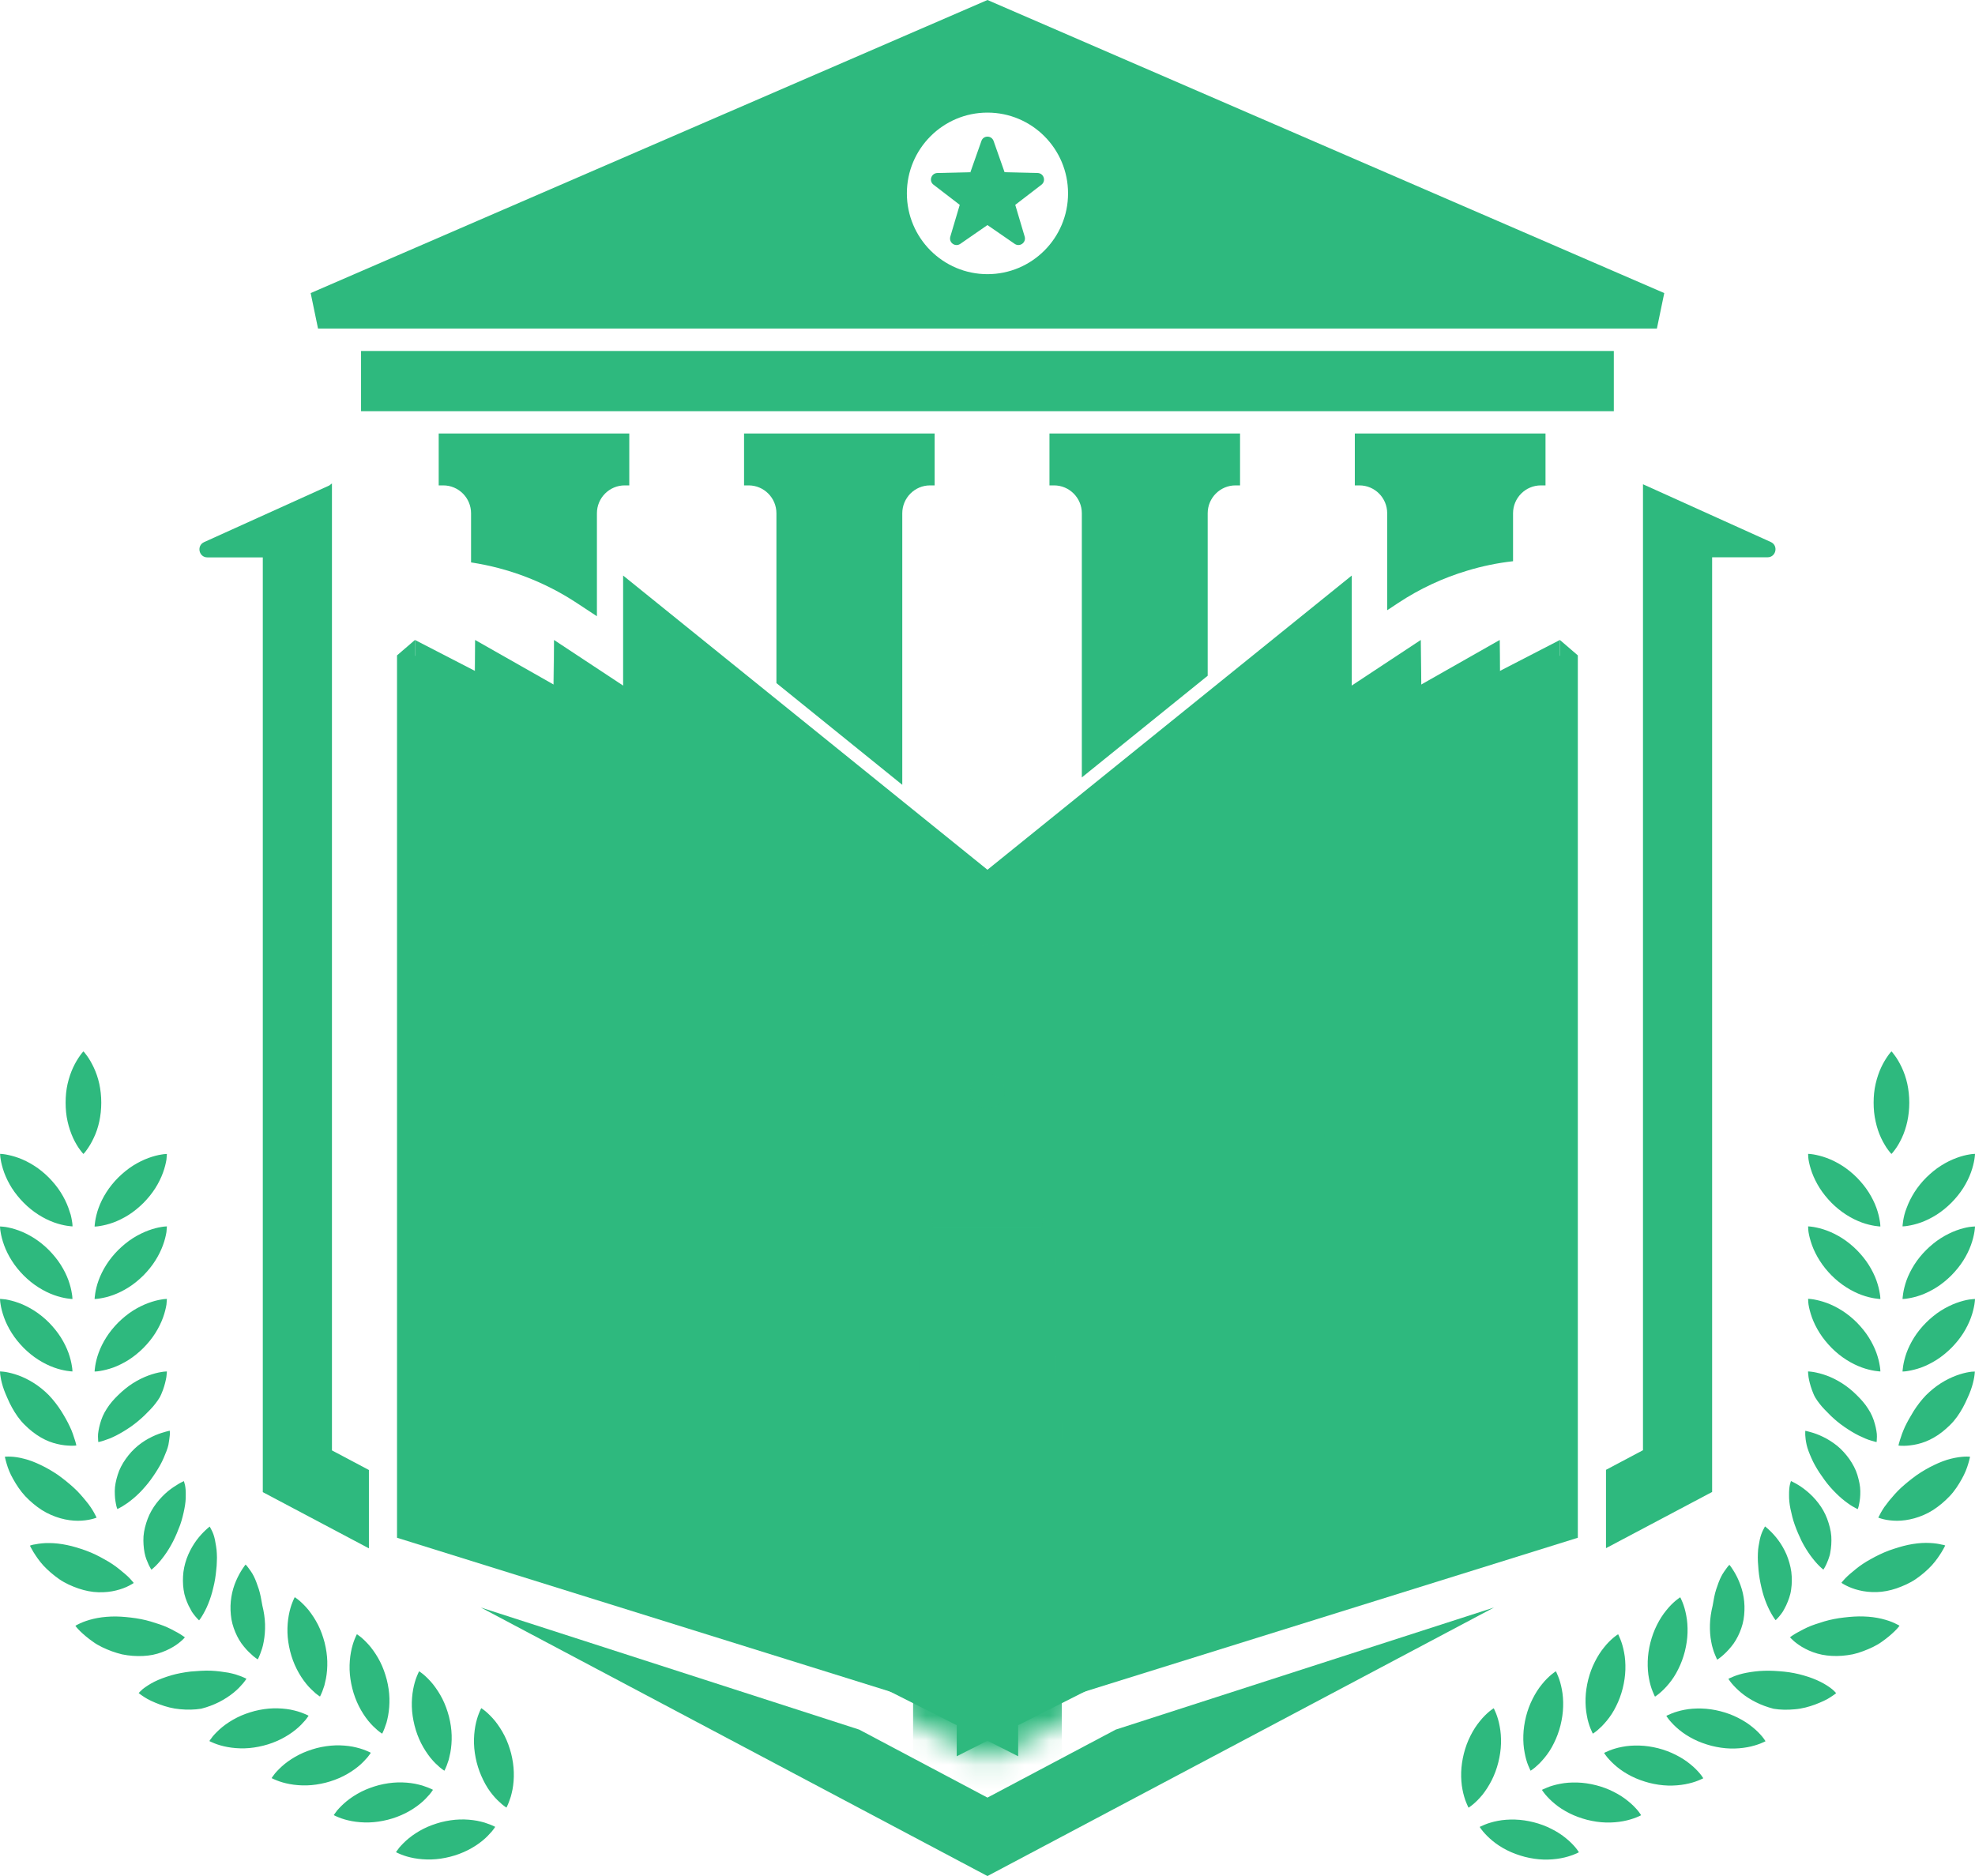 <svg width="80" height="76" viewBox="0 0 80 76" fill="none" xmlns="http://www.w3.org/2000/svg">
<path d="M65.37 14.219H14.625V16.658H65.37V14.219Z" fill="#2EB97E"/>
<path d="M62.603 17.562V19.664H62.417C61.793 19.664 61.288 20.171 61.288 20.793V22.736C60.661 22.806 60.044 22.933 59.44 23.116C58.452 23.411 57.508 23.85 56.636 24.427L56.19 24.722V20.793C56.19 20.171 55.689 19.664 55.065 19.664H54.879V17.562H62.603Z" fill="#2EB97E"/>
<path d="M50.23 17.562V19.664H50.044C49.424 19.664 48.919 20.171 48.919 20.793V27.376L43.821 31.495V20.793C43.821 20.171 43.316 19.664 42.696 19.664H42.51V17.562H50.23Z" fill="#2EB97E"/>
<path d="M37.859 17.562V19.664H37.673C37.053 19.664 36.548 20.171 36.548 20.793V31.794L31.45 27.674V20.793C31.45 20.171 30.945 19.664 30.325 19.664H30.139V17.562H37.859Z" fill="#2EB97E"/>
<path d="M25.49 17.562V19.664H25.304C24.684 19.664 24.179 20.171 24.179 20.793V24.965L23.362 24.427C22.065 23.573 20.602 23.014 19.081 22.785V20.793C19.081 20.171 18.576 19.664 17.955 19.664H17.77V17.562H25.49Z" fill="#2EB97E"/>
<path d="M39.999 0L12.584 11.873C12.749 12.671 12.717 12.513 12.882 13.31H67.115C67.28 12.513 67.249 12.671 67.413 11.873L39.999 0ZM39.999 11.107C38.197 11.107 36.734 9.641 36.734 7.834C36.734 6.028 38.197 4.562 39.999 4.562C41.801 4.562 43.263 6.028 43.263 7.834C43.263 9.641 41.801 11.107 39.999 11.107Z" fill="#2EB97E"/>
<path d="M40.247 5.712L40.692 6.977L42.032 7.009C42.281 7.016 42.382 7.332 42.186 7.483L41.124 8.299L41.506 9.585C41.576 9.824 41.309 10.021 41.102 9.88L39.998 9.118L38.897 9.88C38.69 10.021 38.424 9.828 38.494 9.585L38.876 8.299L37.814 7.483C37.614 7.332 37.719 7.016 37.968 7.009L39.307 6.977L39.753 5.712C39.833 5.476 40.163 5.476 40.247 5.712Z" fill="#2EB97E"/>
<path d="M13.446 27.108V23.157V22.577V19.618V19.586C13.408 19.614 13.373 19.642 13.334 19.67L8.268 21.962C7.952 22.106 8.054 22.581 8.401 22.581H10.645V60.449L14.943 62.726V62.304V59.552L13.446 58.758V27.108ZM71.729 21.958L66.551 19.618V22.577V23.168V27.108V58.751L65.053 59.545V62.297V62.719L69.352 60.442V22.577H71.596C71.943 22.577 72.045 22.102 71.729 21.958ZM39.998 72.824L34.802 70.069L19.477 65.123L39.998 76.002L60.517 65.123L45.195 70.069L39.998 72.824Z" fill="#2EB97E"/>
<path d="M54.755 23.316L39.998 35.235L25.24 23.316V63.065L38.753 69.891V71.149L39.998 70.52L41.242 71.149V69.891L54.755 63.065V23.316Z" fill="#2EB97E"/>
<path d="M63.186 25.926V26.562L42.037 36.843V69.122L63.912 62.297V26.551L63.186 25.926Z" fill="#2EB97E"/>
<path d="M42.037 69.122L63.186 62.297V25.926L42.037 36.843" fill="#2EB97E"/>
<path d="M41.522 36.843V69.122L60.749 62.297V25.926L41.522 36.843Z" fill="#2EB97E"/>
<path d="M41.016 36.843V69.122L57.551 62.297V25.926L41.016 36.843Z" fill="#2EB97E"/>
<path d="M39.996 36.843V69.122L53.505 62.297V25.926L39.996 36.843Z" fill="#2EB97E"/>
<path d="M16.808 25.926V26.562L37.957 36.843V69.122L16.082 62.297V26.551L16.808 25.926Z" fill="#2EB97E"/>
<path d="M37.958 69.122L16.809 62.297V25.926L37.958 36.843" fill="#2EB97E"/>
<path d="M38.472 36.843V69.122L19.244 62.297V25.926L38.472 36.843Z" fill="#2EB97E"/>
<path d="M38.976 36.843V69.122L22.441 62.297V25.926L38.976 36.843Z" fill="#2EB97E"/>
<path d="M39.998 36.843V69.122L26.488 62.297V25.926L39.998 36.843Z" fill="#2EB97E"/>
<path d="M39.172 54.885V55.63L28.152 48.453V47.711L39.172 54.885Z" fill="#2EB97E"/>
<path d="M39.172 51.752V52.508L28.152 44.986V44.234L39.172 51.752Z" fill="#2EB97E"/>
<path d="M39.172 64.994L28.152 58.854V58.141L39.172 64.281V64.994Z" fill="#2EB97E"/>
<path d="M39.172 61.149V61.873L28.152 55.388V54.664L39.172 61.149Z" fill="#2EB97E"/>
<path d="M39.172 58.017V58.751L28.152 51.922V51.188L39.172 58.017Z" fill="#2EB97E"/>
<path d="M39.172 48.624V49.39L28.152 41.524V40.758L39.172 48.624Z" fill="#2EB97E"/>
<path d="M39.172 39.227V40.029L28.152 31.126V30.324L39.172 39.227Z" fill="#2EB97E"/>
<path d="M39.172 42.36V43.151L28.152 34.592V33.805L39.172 42.36Z" fill="#2EB97E"/>
<path d="M39.172 45.492V46.272L28.152 38.058V37.281L39.172 45.492Z" fill="#2EB97E"/>
<path d="M41.242 54.885V55.63L52.262 48.453V47.711L41.242 54.885Z" fill="#2EB97E"/>
<path d="M41.242 51.752V52.508L52.262 44.986V44.234L41.242 51.752Z" fill="#2EB97E"/>
<path d="M41.242 64.994L52.262 58.854V58.141L41.242 64.281V64.994Z" fill="#2EB97E"/>
<path d="M41.242 61.149V61.873L52.262 55.388V54.664L41.242 61.149Z" fill="#2EB97E"/>
<path d="M41.242 58.017V58.751L52.262 51.922V51.188L41.242 58.017Z" fill="#2EB97E"/>
<path d="M41.242 48.624V49.39L52.262 41.524V40.758L41.242 48.624Z" fill="#2EB97E"/>
<path d="M41.242 39.227V40.029L52.262 31.126V30.324L41.242 39.227Z" fill="#2EB97E"/>
<path d="M41.242 42.36V43.151L52.262 34.592V33.805L41.242 42.36Z" fill="#2EB97E"/>
<path d="M41.242 45.492V46.272L52.262 38.058V37.281L41.242 45.492Z" fill="#2EB97E"/>
<path d="M41.522 69.122C44.716 67.956 47.903 66.771 51.104 65.618L60.7 62.163L60.605 62.297L60.592 53.204L60.609 44.111L60.655 35.019L60.742 25.926L60.83 35.019L60.876 44.111L60.893 53.204L60.879 62.297V62.395L60.784 62.427L51.156 65.797C47.959 66.926 44.737 68.015 41.522 69.122Z" fill="#2EB97E"/>
<path d="M41.016 69.122L49.248 65.625L57.498 62.17L57.414 62.297L57.396 53.204L57.414 44.111L57.459 35.019C57.474 31.989 57.523 28.956 57.551 25.926C57.579 28.956 57.628 31.989 57.642 35.019L57.687 44.111L57.705 53.204L57.687 62.297V62.388L57.603 62.423L49.318 65.794L41.016 69.122Z" fill="#2EB97E"/>
<path d="M39.996 69.123L46.714 65.636L53.449 62.181L53.376 62.301L53.355 53.208L53.369 44.115L53.414 35.022C53.428 31.993 53.477 28.959 53.509 25.93C53.54 28.959 53.59 31.993 53.603 35.022L53.649 44.115L53.663 53.208L53.642 62.301V62.381L53.568 62.417L46.791 65.787L39.996 69.123Z" fill="#2EB97E"/>
<path d="M38.472 69.123C35.257 68.016 32.035 66.926 28.826 65.801L19.198 62.431L19.104 62.399V62.301L19.09 53.208L19.107 44.115L19.153 35.022L19.241 25.93L19.328 35.022L19.374 44.115L19.391 53.208L19.377 62.301L19.283 62.167L28.879 65.622C32.091 66.768 35.278 67.956 38.472 69.123Z" fill="#2EB97E"/>
<path d="M38.976 69.122L30.674 65.794L22.389 62.423L22.305 62.388V62.297L22.287 53.204L22.305 44.111L22.35 35.019C22.364 31.989 22.413 28.956 22.441 25.926C22.469 28.956 22.518 31.989 22.532 35.019L22.578 44.111L22.596 53.204L22.578 62.297L22.494 62.17L30.744 65.625L38.976 69.122Z" fill="#2EB97E"/>
<path d="M39.997 69.122L33.202 65.783L26.425 62.413L26.351 62.377V62.297L26.33 53.204L26.344 44.111L26.39 35.019C26.404 31.989 26.453 28.956 26.484 25.926C26.516 28.956 26.565 31.989 26.579 35.019L26.625 44.111L26.639 53.204L26.618 62.297L26.544 62.177L33.279 65.632L39.997 69.122Z" fill="#2EB97E"/>
<mask id="mask0_83_1343" style="mask-type:luminance" maskUnits="userSpaceOnUse" x="13" y="21" width="54" height="51">
<path d="M13.912 57.532V27.189C22.618 23.217 31.39 21.203 39.998 21.203C48.605 21.203 57.378 23.217 66.084 27.189V57.532L39.998 71.359L13.912 57.532Z" fill="white"/>
</mask>
<g mask="url(#mask0_83_1343)">
<path d="M40.717 40.107C40.503 39.573 40.363 39.06 40.363 38.617C40.363 38.444 40.286 38.357 40.198 38.311C40.103 38.258 39.998 38.262 39.998 38.262C39.998 38.262 39.893 38.258 39.798 38.311C39.714 38.357 39.633 38.444 39.633 38.617C39.633 39.06 39.493 39.573 39.279 40.107C38.561 41.9 36.986 43.885 36.986 43.885L37.691 48.968L37.8 49.752H42.2L42.309 48.968L43.013 43.885C43.01 43.885 41.436 41.9 40.717 40.107ZM39.928 43.523C39.949 43.52 39.974 43.52 39.998 43.52C40.023 43.52 40.047 43.52 40.068 43.523C40.089 43.523 40.11 43.53 40.131 43.534C40.138 43.534 40.145 43.537 40.152 43.537C40.17 43.541 40.184 43.544 40.202 43.548C40.202 43.548 40.205 43.548 40.209 43.551C40.23 43.559 40.247 43.562 40.268 43.573C40.289 43.583 40.314 43.594 40.335 43.604C40.352 43.611 40.366 43.622 40.384 43.632C40.405 43.65 40.429 43.664 40.45 43.682C40.468 43.696 40.482 43.71 40.496 43.724C40.514 43.741 40.528 43.755 40.542 43.773C40.556 43.791 40.57 43.808 40.58 43.829C40.594 43.847 40.605 43.868 40.615 43.885C40.636 43.924 40.657 43.966 40.668 44.012C40.689 44.079 40.699 44.145 40.699 44.219C40.699 44.293 40.689 44.36 40.668 44.427C40.636 44.536 40.573 44.634 40.496 44.711C40.37 44.838 40.198 44.915 40.005 44.915C39.623 44.915 39.311 44.602 39.311 44.219C39.311 44.195 39.311 44.17 39.314 44.145C39.318 44.124 39.321 44.1 39.325 44.079C39.328 44.065 39.332 44.051 39.336 44.033C39.339 44.019 39.343 44.008 39.346 43.994C39.385 43.882 39.451 43.783 39.535 43.703C39.556 43.682 39.581 43.664 39.609 43.646C39.62 43.639 39.627 43.632 39.637 43.625C39.648 43.618 39.658 43.611 39.672 43.604C39.683 43.597 39.697 43.59 39.711 43.587C39.725 43.58 39.735 43.576 39.749 43.569C39.767 43.562 39.784 43.555 39.802 43.551C39.805 43.551 39.805 43.551 39.809 43.548C39.826 43.544 39.84 43.537 39.858 43.537C39.872 43.53 39.9 43.527 39.928 43.523Z" fill="#2EB97E"/>
<path d="M37.23 55.683H39.836H39.962H42.76V50.32C42.76 50.007 42.507 49.754 42.195 49.754H40.028H39.997H39.965H39.839H37.798C37.486 49.754 37.234 50.007 37.234 50.32V55.683H37.23Z" fill="#2EB97E"/>
<path d="M40.693 44.215C40.693 43.832 40.381 43.52 39.999 43.52C39.617 43.52 39.305 43.832 39.305 44.215C39.305 44.599 39.617 44.911 39.999 44.911C40.381 44.911 40.693 44.602 40.693 44.215Z" fill="#2EB97E"/>
<path d="M39.797 43.696V38.315C39.892 38.262 39.997 38.266 39.997 38.266C39.997 38.266 40.102 38.262 40.197 38.315V43.696H39.797Z" fill="#2EB97E"/>
<path d="M37.796 49.757H42.2L42.309 48.973H37.688L37.796 49.757Z" fill="#2EB97E"/>
<path d="M39.962 55.684H42.763V54.949H37.23V55.684H39.836H39.962Z" fill="#2EB97E"/>
<path d="M42.763 50.887H37.23V51.255H42.763V50.887Z" fill="#2EB97E"/>
<path d="M36.986 72.997H43.01V55.684H36.986V72.997Z" fill="#2EB97E"/>
<path d="M43.01 57.605H36.986V58.326H43.01V57.605Z" fill="#2EB97E"/>
</g>
<path d="M71.231 63.605C71.252 63.837 71.294 64.08 71.35 64.315C71.403 64.547 71.473 64.769 71.553 64.962C71.595 65.06 71.634 65.152 71.676 65.232C71.718 65.313 71.757 65.387 71.795 65.447C71.83 65.507 71.865 65.556 71.886 65.587C71.911 65.619 71.925 65.637 71.925 65.637L71.967 65.594C71.992 65.566 72.034 65.528 72.076 65.475C72.118 65.422 72.17 65.362 72.216 65.289C72.261 65.211 72.307 65.127 72.353 65.032C72.437 64.842 72.521 64.635 72.552 64.396C72.588 64.16 72.588 63.914 72.559 63.675C72.525 63.433 72.454 63.19 72.363 62.972C72.269 62.755 72.153 62.558 72.027 62.389C71.904 62.224 71.771 62.083 71.669 61.988C71.62 61.939 71.574 61.904 71.543 61.876C71.511 61.851 71.494 61.837 71.494 61.837L71.473 61.876C71.462 61.904 71.438 61.939 71.416 61.985C71.371 62.076 71.318 62.206 71.283 62.371C71.252 62.54 71.21 62.716 71.206 62.93C71.199 63.036 71.203 63.145 71.206 63.261C71.217 63.377 71.22 63.489 71.231 63.605ZM72.7 61.777C72.78 62.002 72.879 62.227 72.98 62.438C73.089 62.649 73.212 62.849 73.338 63.022C73.401 63.106 73.464 63.187 73.524 63.257C73.583 63.327 73.639 63.387 73.689 63.436C73.738 63.486 73.783 63.524 73.811 63.549C73.843 63.573 73.86 63.587 73.86 63.587C73.86 63.587 73.871 63.57 73.892 63.535C73.909 63.503 73.941 63.454 73.969 63.391C73.997 63.331 74.029 63.257 74.06 63.173C74.088 63.088 74.123 63.001 74.137 62.899C74.176 62.695 74.193 62.466 74.179 62.234C74.162 61.999 74.095 61.756 74.011 61.528C73.927 61.303 73.804 61.085 73.657 60.895C73.513 60.705 73.348 60.54 73.187 60.407C73.026 60.273 72.868 60.171 72.749 60.104C72.689 60.069 72.637 60.045 72.602 60.027C72.567 60.01 72.546 59.999 72.546 59.999L72.531 60.041C72.525 60.069 72.51 60.108 72.5 60.157C72.479 60.255 72.465 60.4 72.468 60.565C72.465 60.727 72.482 60.92 72.525 61.127C72.57 61.338 72.619 61.553 72.7 61.777ZM73.18 58.533C73.215 58.691 73.289 58.878 73.373 59.068C73.454 59.257 73.566 59.454 73.695 59.654C73.829 59.851 73.962 60.045 74.12 60.227C74.278 60.407 74.446 60.575 74.607 60.712C74.688 60.779 74.768 60.843 74.842 60.895C74.916 60.948 74.982 60.994 75.045 61.029C75.105 61.064 75.158 61.092 75.193 61.11C75.228 61.127 75.249 61.138 75.249 61.138C75.249 61.138 75.256 61.117 75.27 61.081C75.28 61.046 75.298 60.99 75.308 60.923C75.322 60.856 75.333 60.779 75.343 60.691C75.35 60.603 75.357 60.509 75.354 60.407C75.354 60.203 75.301 59.971 75.235 59.749C75.168 59.528 75.049 59.306 74.909 59.106C74.765 58.906 74.604 58.727 74.421 58.575C74.232 58.424 74.036 58.301 73.846 58.21C73.657 58.118 73.482 58.055 73.348 58.02C73.282 57.999 73.226 57.989 73.187 57.978C73.149 57.971 73.127 57.964 73.127 57.964C73.127 57.964 73.127 57.981 73.124 58.01C73.124 58.038 73.121 58.08 73.124 58.133C73.127 58.231 73.145 58.375 73.18 58.533ZM66.862 68.29C66.887 68.378 66.915 68.456 66.943 68.522C66.967 68.585 66.995 68.642 67.009 68.677C67.027 68.712 67.037 68.733 67.037 68.733C67.037 68.733 67.058 68.723 67.09 68.698C67.121 68.673 67.171 68.642 67.223 68.596C67.276 68.55 67.339 68.494 67.402 68.431C67.469 68.364 67.535 68.29 67.602 68.209C67.739 68.044 67.872 67.844 67.981 67.619C68.093 67.397 68.184 67.151 68.247 66.902C68.31 66.649 68.349 66.392 68.356 66.143C68.363 65.893 68.345 65.654 68.303 65.443C68.264 65.232 68.208 65.05 68.156 64.92C68.131 64.856 68.103 64.8 68.089 64.765C68.072 64.73 68.061 64.709 68.061 64.709C68.061 64.709 68.04 64.719 68.008 64.744C67.977 64.769 67.928 64.8 67.875 64.846C67.767 64.937 67.63 65.067 67.497 65.236C67.36 65.401 67.23 65.602 67.118 65.826C67.006 66.048 66.915 66.294 66.852 66.543C66.788 66.796 66.75 67.053 66.743 67.303C66.736 67.552 66.753 67.791 66.795 68.002C66.813 68.104 66.838 68.202 66.862 68.29ZM64.345 69.791C64.369 69.879 64.397 69.956 64.425 70.023C64.45 70.086 64.478 70.143 64.492 70.178C64.509 70.213 64.52 70.234 64.52 70.234C64.52 70.234 64.541 70.223 64.573 70.199C64.604 70.174 64.653 70.143 64.706 70.097C64.758 70.051 64.821 69.995 64.885 69.932C64.948 69.865 65.018 69.791 65.084 69.71C65.221 69.545 65.354 69.345 65.463 69.12C65.575 68.898 65.666 68.652 65.73 68.399C65.793 68.146 65.831 67.89 65.838 67.64C65.845 67.391 65.828 67.151 65.786 66.941C65.747 66.73 65.691 66.547 65.638 66.417C65.614 66.354 65.586 66.297 65.572 66.262C65.554 66.227 65.544 66.206 65.544 66.206C65.544 66.206 65.523 66.217 65.491 66.241C65.46 66.266 65.41 66.297 65.358 66.343C65.249 66.434 65.112 66.564 64.979 66.733C64.843 66.898 64.713 67.099 64.601 67.324C64.488 67.545 64.397 67.791 64.334 68.041C64.271 68.294 64.232 68.55 64.225 68.8C64.218 69.049 64.236 69.288 64.278 69.499C64.296 69.605 64.317 69.703 64.345 69.791ZM69.383 66.793C69.407 66.881 69.436 66.958 69.464 67.025C69.488 67.088 69.516 67.144 69.53 67.18C69.548 67.215 69.558 67.236 69.558 67.236C69.558 67.236 69.576 67.222 69.611 67.201C69.642 67.176 69.692 67.144 69.744 67.099C69.797 67.053 69.86 66.997 69.923 66.934C69.99 66.867 70.056 66.793 70.123 66.712C70.263 66.547 70.379 66.343 70.47 66.129C70.561 65.911 70.628 65.679 70.649 65.429C70.673 65.183 70.666 64.937 70.628 64.705C70.593 64.477 70.519 64.248 70.438 64.055C70.358 63.862 70.263 63.697 70.186 63.581C70.151 63.521 70.112 63.475 70.091 63.443C70.067 63.412 70.053 63.394 70.053 63.394L70.021 63.426C70.004 63.447 69.972 63.478 69.944 63.521C69.884 63.609 69.797 63.714 69.723 63.862C69.646 64.009 69.579 64.196 69.516 64.389C69.45 64.586 69.415 64.811 69.372 65.053C69.309 65.306 69.271 65.563 69.264 65.812C69.257 66.062 69.274 66.301 69.316 66.512C69.33 66.607 69.355 66.702 69.383 66.793ZM73.257 55.788C73.278 55.925 73.324 56.112 73.397 56.315C73.433 56.41 73.478 56.53 73.531 56.618C73.58 56.699 73.636 56.779 73.699 56.86C73.822 57.025 73.997 57.191 74.155 57.352C74.323 57.514 74.509 57.669 74.709 57.806C74.909 57.943 75.109 58.066 75.294 58.157C75.389 58.203 75.48 58.245 75.564 58.28C75.648 58.315 75.726 58.343 75.792 58.361C75.859 58.382 75.915 58.396 75.954 58.407C75.992 58.414 76.013 58.421 76.013 58.421C76.013 58.421 76.017 58.4 76.02 58.361C76.02 58.322 76.027 58.266 76.027 58.199C76.031 58.133 76.02 58.052 76.006 57.964C75.992 57.876 75.971 57.781 75.943 57.683C75.89 57.486 75.806 57.275 75.673 57.075C75.547 56.871 75.389 56.695 75.21 56.519C75.028 56.337 74.825 56.171 74.614 56.038C74.404 55.904 74.19 55.799 73.987 55.725C73.787 55.651 73.601 55.609 73.464 55.584C73.397 55.57 73.338 55.57 73.299 55.563C73.261 55.56 73.236 55.56 73.236 55.56C73.236 55.56 73.236 55.581 73.24 55.623C73.243 55.662 73.247 55.721 73.257 55.788ZM76.195 46.098C76.241 46.196 76.287 46.284 76.336 46.365C76.381 46.446 76.427 46.513 76.469 46.569C76.507 46.625 76.549 46.671 76.574 46.703C76.599 46.734 76.616 46.748 76.616 46.748C76.616 46.748 76.634 46.731 76.658 46.703C76.683 46.671 76.721 46.629 76.763 46.569C76.805 46.513 76.851 46.442 76.897 46.365C76.942 46.288 76.991 46.196 77.037 46.098C77.128 45.905 77.205 45.676 77.258 45.434C77.31 45.191 77.338 44.931 77.338 44.671C77.338 44.411 77.31 44.151 77.258 43.908C77.205 43.666 77.124 43.437 77.033 43.244C76.942 43.051 76.844 42.886 76.76 42.773C76.721 42.717 76.679 42.671 76.658 42.639C76.634 42.608 76.616 42.594 76.616 42.594C76.616 42.594 76.599 42.611 76.574 42.639C76.549 42.671 76.511 42.713 76.472 42.773C76.392 42.886 76.29 43.047 76.199 43.244C76.108 43.437 76.031 43.666 75.975 43.908C75.918 44.151 75.894 44.411 75.894 44.671C75.894 44.931 75.918 45.191 75.975 45.434C76.027 45.676 76.104 45.905 76.195 46.098ZM77.139 49.216C77.118 49.303 77.1 49.384 77.09 49.455C77.079 49.521 77.076 49.585 77.069 49.62C77.065 49.658 77.065 49.683 77.065 49.683C77.065 49.683 77.09 49.683 77.128 49.679C77.167 49.676 77.226 49.672 77.293 49.658C77.363 49.648 77.444 49.63 77.531 49.609C77.619 49.588 77.717 49.556 77.819 49.521C78.019 49.448 78.236 49.342 78.446 49.209C78.657 49.075 78.857 48.91 79.042 48.727C79.225 48.541 79.389 48.34 79.523 48.13C79.656 47.919 79.761 47.704 79.835 47.5C79.908 47.3 79.951 47.114 79.975 46.973C79.989 46.906 79.989 46.847 79.996 46.808C80 46.769 80 46.745 80 46.745C80 46.745 79.975 46.745 79.936 46.748C79.898 46.752 79.838 46.755 79.772 46.769C79.635 46.79 79.449 46.836 79.249 46.91C79.049 46.984 78.832 47.089 78.622 47.223C78.411 47.356 78.212 47.522 78.026 47.704C77.843 47.887 77.678 48.091 77.545 48.302C77.412 48.513 77.307 48.727 77.233 48.931C77.191 49.029 77.163 49.128 77.139 49.216ZM73.257 46.977C73.278 47.114 73.324 47.3 73.397 47.504C73.471 47.704 73.576 47.922 73.71 48.133C73.843 48.344 74.008 48.544 74.19 48.731C74.372 48.913 74.576 49.078 74.786 49.212C74.996 49.346 75.21 49.451 75.413 49.525C75.515 49.56 75.61 49.592 75.701 49.613C75.789 49.634 75.869 49.651 75.939 49.662C76.006 49.672 76.069 49.676 76.104 49.683C76.143 49.687 76.167 49.687 76.167 49.687C76.167 49.687 76.167 49.662 76.164 49.623C76.16 49.585 76.157 49.525 76.143 49.458C76.132 49.388 76.115 49.307 76.094 49.219C76.073 49.131 76.041 49.033 76.006 48.931C75.933 48.727 75.827 48.513 75.694 48.302C75.561 48.091 75.396 47.891 75.214 47.704C75.031 47.522 74.828 47.356 74.618 47.223C74.407 47.089 74.193 46.984 73.99 46.91C73.79 46.836 73.604 46.794 73.468 46.769C73.401 46.755 73.341 46.755 73.303 46.748C73.264 46.745 73.24 46.745 73.24 46.745C73.24 46.745 73.24 46.769 73.243 46.808C73.243 46.847 73.247 46.91 73.257 46.977ZM73.257 52.85C73.278 52.987 73.324 53.173 73.397 53.377C73.471 53.581 73.576 53.795 73.71 54.006C73.843 54.217 74.008 54.417 74.19 54.604C74.372 54.786 74.576 54.952 74.786 55.085C74.996 55.219 75.21 55.324 75.413 55.398C75.515 55.433 75.61 55.465 75.701 55.486C75.789 55.507 75.869 55.525 75.939 55.535C76.006 55.546 76.069 55.549 76.104 55.556C76.143 55.56 76.167 55.56 76.167 55.56C76.167 55.56 76.167 55.535 76.164 55.496C76.16 55.458 76.157 55.398 76.143 55.331C76.132 55.261 76.115 55.18 76.094 55.092C76.073 55.004 76.041 54.906 76.006 54.804C75.933 54.604 75.827 54.386 75.694 54.175C75.561 53.964 75.396 53.764 75.214 53.577C75.031 53.395 74.828 53.23 74.618 53.096C74.407 52.962 74.193 52.857 73.99 52.783C73.79 52.709 73.604 52.667 73.468 52.642C73.401 52.628 73.341 52.628 73.303 52.621C73.264 52.618 73.24 52.618 73.24 52.618C73.24 52.618 73.24 52.642 73.243 52.681C73.243 52.723 73.247 52.783 73.257 52.85ZM73.257 49.915C73.278 50.052 73.324 50.238 73.397 50.442C73.471 50.646 73.576 50.861 73.71 51.071C73.843 51.282 74.008 51.486 74.19 51.669C74.372 51.852 74.576 52.017 74.786 52.15C74.996 52.284 75.21 52.389 75.413 52.463C75.515 52.498 75.61 52.53 75.701 52.551C75.789 52.572 75.869 52.59 75.939 52.6C76.006 52.611 76.069 52.614 76.104 52.621C76.143 52.625 76.167 52.625 76.167 52.625C76.167 52.625 76.167 52.6 76.164 52.562C76.16 52.523 76.157 52.463 76.143 52.397C76.132 52.326 76.115 52.245 76.094 52.157C76.073 52.07 76.041 51.971 76.006 51.869C75.933 51.665 75.827 51.451 75.694 51.24C75.561 51.029 75.396 50.829 75.214 50.643C75.031 50.46 74.828 50.295 74.618 50.161C74.407 50.028 74.193 49.922 73.99 49.848C73.79 49.774 73.604 49.732 73.468 49.708C73.401 49.694 73.341 49.694 73.303 49.687C73.264 49.683 73.24 49.683 73.24 49.683C73.24 49.683 73.24 49.708 73.243 49.746C73.243 49.785 73.247 49.845 73.257 49.915ZM71.378 70.35C71.287 70.241 71.157 70.104 70.989 69.97C70.824 69.833 70.624 69.703 70.4 69.591C70.179 69.478 69.933 69.387 69.684 69.324C69.432 69.26 69.176 69.222 68.927 69.215C68.678 69.208 68.44 69.225 68.229 69.267C68.124 69.288 68.026 69.31 67.938 69.338C67.851 69.362 67.774 69.39 67.707 69.418C67.644 69.443 67.588 69.471 67.553 69.485C67.518 69.503 67.497 69.513 67.497 69.513C67.497 69.513 67.507 69.534 67.532 69.566C67.556 69.598 67.588 69.647 67.633 69.7C67.679 69.752 67.735 69.816 67.798 69.879C67.861 69.942 67.938 70.013 68.019 70.079C68.184 70.216 68.384 70.346 68.608 70.459C68.829 70.571 69.074 70.659 69.327 70.726C69.579 70.789 69.835 70.828 70.084 70.835C70.333 70.842 70.572 70.821 70.782 70.782C70.992 70.744 71.175 70.684 71.304 70.635C71.367 70.61 71.424 70.582 71.459 70.568C71.494 70.55 71.515 70.54 71.515 70.54C71.515 70.54 71.504 70.519 71.48 70.487C71.455 70.452 71.424 70.403 71.378 70.35ZM61.824 71.292C61.848 71.38 61.876 71.457 61.904 71.524C61.929 71.587 61.957 71.643 61.971 71.678C61.989 71.714 61.999 71.735 61.999 71.735C61.999 71.735 62.02 71.724 62.052 71.7C62.083 71.675 62.132 71.643 62.185 71.598C62.237 71.552 62.3 71.496 62.364 71.433C62.427 71.366 62.497 71.292 62.563 71.211C62.7 71.046 62.834 70.846 62.942 70.621C63.054 70.399 63.145 70.153 63.209 69.9C63.272 69.647 63.31 69.39 63.317 69.141C63.324 68.891 63.307 68.652 63.265 68.441C63.226 68.231 63.17 68.048 63.117 67.918C63.093 67.854 63.065 67.798 63.051 67.763C63.033 67.728 63.023 67.707 63.023 67.707C63.023 67.707 63.002 67.717 62.97 67.742C62.939 67.767 62.89 67.798 62.837 67.844C62.728 67.935 62.592 68.065 62.458 68.234C62.322 68.399 62.192 68.6 62.08 68.825C61.967 69.046 61.876 69.292 61.813 69.541C61.75 69.795 61.712 70.051 61.705 70.301C61.697 70.55 61.715 70.789 61.757 71C61.775 71.106 61.799 71.204 61.824 71.292ZM74.211 68.431C74.102 68.343 73.941 68.234 73.745 68.136C73.548 68.037 73.32 67.949 73.064 67.876C72.812 67.802 72.542 67.749 72.269 67.721C72.002 67.696 71.722 67.675 71.459 67.686C71.196 67.693 70.95 67.728 70.743 67.767C70.638 67.788 70.54 67.809 70.452 67.837C70.365 67.862 70.287 67.89 70.221 67.918C70.158 67.942 70.102 67.97 70.067 67.984C70.032 68.002 70.011 68.013 70.011 68.013C70.011 68.013 70.025 68.03 70.046 68.065C70.07 68.097 70.102 68.146 70.147 68.199C70.193 68.252 70.249 68.315 70.312 68.378C70.375 68.441 70.452 68.512 70.533 68.579C70.698 68.716 70.898 68.846 71.122 68.958C71.343 69.071 71.588 69.158 71.841 69.225C72.111 69.271 72.412 69.274 72.703 69.246C72.998 69.222 73.275 69.144 73.524 69.053C73.769 68.958 73.993 68.86 74.137 68.761C74.211 68.716 74.27 68.67 74.313 68.642C74.351 68.61 74.376 68.593 74.376 68.593C74.376 68.593 74.362 68.575 74.334 68.547C74.309 68.519 74.267 68.477 74.211 68.431ZM76.742 65.756C76.613 65.696 76.437 65.633 76.22 65.58C76.003 65.528 75.754 65.493 75.494 65.486C75.231 65.475 74.961 65.496 74.691 65.528C74.414 65.559 74.144 65.612 73.895 65.686C73.65 65.763 73.401 65.837 73.201 65.932C73.1 65.978 73.008 66.027 72.924 66.073C72.84 66.118 72.763 66.157 72.703 66.195C72.64 66.231 72.591 66.269 72.559 66.29C72.528 66.315 72.507 66.329 72.507 66.329C72.507 66.329 72.521 66.347 72.549 66.375C72.577 66.399 72.619 66.445 72.672 66.491C72.724 66.536 72.791 66.586 72.865 66.638C72.942 66.691 73.026 66.744 73.124 66.793C73.317 66.895 73.548 66.983 73.804 67.035C74.057 67.085 74.334 67.099 74.618 67.078C74.761 67.067 74.905 67.046 75.052 67.018C75.193 66.986 75.333 66.944 75.47 66.891C75.74 66.79 76.013 66.666 76.224 66.512C76.441 66.361 76.623 66.203 76.749 66.079C76.812 66.02 76.862 65.96 76.893 65.925C76.925 65.886 76.942 65.862 76.942 65.862C76.942 65.862 76.925 65.847 76.89 65.83C76.855 65.819 76.805 65.784 76.742 65.756ZM78.562 62.554C78.425 62.526 78.233 62.505 78.012 62.505C77.791 62.505 77.542 62.533 77.289 62.586C77.037 62.639 76.774 62.723 76.514 62.814C76.255 62.913 76.013 63.029 75.785 63.159C75.55 63.285 75.343 63.426 75.172 63.566C75.084 63.64 75.003 63.707 74.93 63.767C74.856 63.83 74.796 63.89 74.744 63.943C74.695 63.992 74.656 64.044 74.628 64.073C74.604 64.104 74.59 64.122 74.59 64.122C74.59 64.122 74.607 64.136 74.642 64.157C74.677 64.174 74.726 64.21 74.79 64.238C74.853 64.269 74.926 64.305 75.014 64.336C75.098 64.368 75.196 64.399 75.301 64.424C75.512 64.477 75.754 64.505 76.017 64.498C76.28 64.491 76.553 64.438 76.823 64.347C77.09 64.252 77.37 64.132 77.608 63.967C77.847 63.802 78.068 63.612 78.25 63.415C78.429 63.218 78.559 63.018 78.653 62.867C78.699 62.793 78.734 62.723 78.758 62.681C78.779 62.635 78.793 62.61 78.793 62.61C78.793 62.61 78.772 62.603 78.734 62.589C78.688 62.586 78.632 62.568 78.562 62.554ZM79.765 55.584C79.628 55.605 79.442 55.651 79.242 55.725C79.042 55.799 78.825 55.904 78.615 56.038C78.404 56.171 78.204 56.337 78.019 56.519C77.833 56.709 77.661 56.938 77.521 57.156C77.384 57.377 77.261 57.595 77.163 57.799C77.118 57.901 77.076 57.999 77.044 58.087C77.012 58.178 76.988 58.259 76.963 58.329C76.939 58.396 76.928 58.459 76.914 58.498C76.904 58.537 76.9 58.561 76.9 58.561C76.9 58.561 76.925 58.565 76.963 58.568C77.002 58.568 77.061 58.575 77.132 58.572C77.202 58.572 77.286 58.565 77.377 58.554C77.468 58.544 77.57 58.526 77.675 58.502C77.889 58.452 78.12 58.364 78.341 58.234C78.566 58.108 78.783 57.932 78.99 57.728C79.2 57.525 79.362 57.285 79.505 57.029C79.575 56.902 79.638 56.769 79.695 56.639C79.751 56.512 79.793 56.424 79.828 56.319C79.901 56.119 79.944 55.932 79.968 55.792C79.982 55.725 79.982 55.665 79.989 55.627C79.993 55.588 79.993 55.563 79.993 55.563C79.993 55.563 79.968 55.563 79.93 55.567C79.894 55.567 79.835 55.57 79.765 55.584ZM79.765 52.646C79.628 52.667 79.442 52.713 79.242 52.787C79.042 52.86 78.825 52.966 78.615 53.099C78.404 53.233 78.204 53.398 78.019 53.581C77.836 53.764 77.671 53.968 77.538 54.178C77.405 54.389 77.3 54.604 77.226 54.808C77.191 54.91 77.16 55.004 77.139 55.096C77.118 55.184 77.1 55.264 77.09 55.335C77.079 55.402 77.076 55.465 77.069 55.5C77.065 55.539 77.065 55.563 77.065 55.563C77.065 55.563 77.09 55.563 77.128 55.56C77.167 55.556 77.226 55.553 77.293 55.539C77.363 55.528 77.444 55.511 77.531 55.489C77.619 55.468 77.717 55.437 77.819 55.402C78.019 55.328 78.236 55.222 78.446 55.089C78.657 54.955 78.857 54.79 79.042 54.607C79.225 54.421 79.389 54.221 79.523 54.01C79.656 53.799 79.761 53.584 79.835 53.381C79.908 53.18 79.951 52.994 79.975 52.853C79.989 52.787 79.989 52.727 79.996 52.688C80 52.65 80 52.625 80 52.625C80 52.625 79.975 52.625 79.936 52.628C79.894 52.632 79.835 52.636 79.765 52.646ZM79.568 59.011C79.428 59.018 79.235 59.043 79.025 59.096C78.811 59.148 78.58 59.236 78.348 59.349C78.11 59.461 77.868 59.602 77.644 59.756C77.423 59.915 77.209 60.087 77.012 60.266C76.816 60.445 76.658 60.635 76.514 60.807C76.444 60.895 76.381 60.98 76.325 61.057C76.272 61.138 76.227 61.208 76.192 61.271C76.157 61.334 76.132 61.391 76.111 61.426C76.094 61.461 76.083 61.482 76.083 61.482C76.083 61.482 76.104 61.489 76.143 61.503C76.181 61.514 76.237 61.535 76.304 61.549C76.374 61.566 76.455 61.581 76.546 61.591C76.637 61.602 76.739 61.609 76.844 61.609C77.058 61.609 77.3 61.577 77.552 61.507C77.801 61.437 78.064 61.324 78.303 61.173C78.541 61.018 78.769 60.828 78.972 60.614C79.176 60.4 79.33 60.157 79.46 59.925C79.593 59.693 79.677 59.468 79.726 59.3C79.754 59.215 79.768 59.141 79.782 59.092C79.793 59.043 79.8 59.015 79.8 59.015C79.8 59.015 79.779 59.011 79.737 59.011C79.698 59.011 79.638 59.004 79.568 59.011ZM79.765 49.708C79.628 49.729 79.442 49.774 79.242 49.848C79.042 49.922 78.825 50.028 78.615 50.161C78.404 50.295 78.204 50.46 78.019 50.643C77.836 50.825 77.671 51.029 77.538 51.24C77.405 51.451 77.3 51.665 77.226 51.869C77.191 51.971 77.16 52.066 77.139 52.157C77.118 52.245 77.1 52.326 77.09 52.397C77.079 52.463 77.076 52.526 77.069 52.562C77.065 52.6 77.065 52.625 77.065 52.625C77.065 52.625 77.09 52.625 77.128 52.621C77.167 52.618 77.226 52.614 77.293 52.6C77.363 52.59 77.444 52.572 77.531 52.551C77.619 52.53 77.717 52.498 77.819 52.463C78.019 52.389 78.236 52.284 78.446 52.15C78.657 52.017 78.857 51.852 79.042 51.669C79.225 51.483 79.389 51.282 79.523 51.071C79.656 50.861 79.761 50.646 79.835 50.442C79.908 50.242 79.951 50.056 79.975 49.915C79.989 49.848 79.989 49.788 79.996 49.75C80 49.711 80 49.687 80 49.687C80 49.687 79.975 49.687 79.936 49.69C79.894 49.694 79.835 49.697 79.765 49.708ZM63.819 74.849C63.727 74.74 63.598 74.603 63.429 74.469C63.265 74.332 63.065 74.202 62.84 74.09C62.62 73.977 62.374 73.886 62.125 73.823C61.873 73.759 61.617 73.721 61.368 73.714C61.119 73.707 60.88 73.724 60.67 73.766C60.565 73.787 60.467 73.808 60.379 73.837C60.291 73.861 60.214 73.889 60.148 73.917C60.085 73.942 60.029 73.97 59.993 73.984C59.958 74.002 59.937 74.012 59.937 74.012C59.937 74.012 59.948 74.033 59.972 74.065C59.997 74.097 60.029 74.146 60.074 74.199C60.12 74.251 60.176 74.315 60.239 74.378C60.302 74.441 60.379 74.511 60.46 74.578C60.625 74.715 60.824 74.845 61.049 74.958C61.27 75.07 61.515 75.158 61.768 75.225C62.02 75.288 62.276 75.327 62.525 75.334C62.774 75.341 63.012 75.32 63.223 75.281C63.433 75.243 63.615 75.183 63.745 75.133C63.808 75.109 63.864 75.081 63.899 75.067C63.934 75.049 63.955 75.039 63.955 75.039C63.955 75.039 63.945 75.018 63.92 74.986C63.899 74.951 63.864 74.902 63.819 74.849ZM60.425 72.118C60.537 71.896 60.628 71.65 60.691 71.397C60.754 71.144 60.793 70.888 60.8 70.638C60.807 70.389 60.789 70.15 60.747 69.939C60.709 69.728 60.653 69.545 60.6 69.415C60.575 69.352 60.547 69.296 60.533 69.26C60.516 69.225 60.505 69.204 60.505 69.204C60.505 69.204 60.484 69.215 60.453 69.239C60.421 69.264 60.372 69.296 60.319 69.341C60.211 69.433 60.074 69.563 59.941 69.731C59.804 69.897 59.674 70.097 59.562 70.322C59.45 70.543 59.359 70.789 59.296 71.039C59.233 71.292 59.194 71.549 59.187 71.798C59.18 72.048 59.198 72.287 59.24 72.498C59.261 72.603 59.282 72.701 59.31 72.789C59.334 72.877 59.362 72.954 59.39 73.021C59.415 73.084 59.443 73.141 59.457 73.176C59.475 73.211 59.485 73.232 59.485 73.232C59.485 73.232 59.506 73.222 59.538 73.197C59.569 73.172 59.618 73.141 59.671 73.095C59.724 73.049 59.787 72.993 59.85 72.93C59.913 72.863 59.983 72.789 60.05 72.708C60.183 72.54 60.312 72.339 60.425 72.118ZM66.34 73.348C66.248 73.239 66.119 73.102 65.95 72.968C65.786 72.831 65.586 72.701 65.361 72.589C65.141 72.476 64.895 72.385 64.646 72.322C64.394 72.258 64.138 72.22 63.889 72.213C63.64 72.206 63.401 72.223 63.191 72.266C63.086 72.287 62.988 72.308 62.9 72.336C62.812 72.36 62.735 72.388 62.669 72.417C62.606 72.441 62.55 72.469 62.514 72.483C62.479 72.501 62.458 72.511 62.458 72.511C62.458 72.511 62.469 72.533 62.493 72.564C62.518 72.596 62.55 72.645 62.595 72.698C62.641 72.751 62.697 72.814 62.76 72.877C62.823 72.94 62.9 73.011 62.981 73.077C63.145 73.215 63.345 73.344 63.57 73.457C63.791 73.57 64.036 73.657 64.288 73.724C64.541 73.787 64.797 73.826 65.046 73.833C65.295 73.84 65.533 73.819 65.744 73.78C65.954 73.742 66.136 73.682 66.266 73.633C66.329 73.608 66.385 73.58 66.42 73.566C66.455 73.548 66.476 73.538 66.476 73.538C66.476 73.538 66.466 73.517 66.441 73.485C66.417 73.45 66.385 73.401 66.34 73.348ZM68.857 71.851C68.766 71.742 68.636 71.605 68.468 71.471C68.303 71.334 68.103 71.204 67.879 71.092C67.658 70.979 67.412 70.888 67.164 70.824C66.911 70.761 66.655 70.722 66.406 70.716C66.157 70.708 65.919 70.726 65.709 70.768C65.603 70.789 65.505 70.81 65.418 70.838C65.33 70.863 65.253 70.891 65.186 70.919C65.123 70.944 65.067 70.972 65.032 70.986C64.997 71.004 64.976 71.014 64.976 71.014C64.976 71.014 64.986 71.035 65.011 71.067C65.035 71.099 65.067 71.148 65.112 71.201C65.158 71.253 65.214 71.317 65.277 71.38C65.34 71.443 65.418 71.513 65.498 71.58C65.663 71.717 65.863 71.847 66.087 71.96C66.308 72.072 66.553 72.16 66.806 72.227C67.058 72.29 67.314 72.329 67.563 72.336C67.812 72.343 68.051 72.322 68.261 72.283C68.471 72.244 68.654 72.188 68.783 72.135C68.847 72.111 68.903 72.083 68.938 72.069C68.973 72.051 68.994 72.04 68.994 72.04C68.994 72.04 68.983 72.019 68.959 71.988C68.934 71.953 68.903 71.9 68.857 71.851Z" fill="#2EB97E"/>
<path d="M8.783 63.268C8.79 63.152 8.79 63.043 8.783 62.937C8.776 62.726 8.734 62.547 8.706 62.378C8.671 62.213 8.622 62.083 8.573 61.992C8.552 61.946 8.527 61.911 8.516 61.883L8.495 61.844C8.495 61.844 8.478 61.858 8.446 61.883C8.418 61.907 8.369 61.946 8.32 61.995C8.218 62.09 8.085 62.231 7.962 62.396C7.84 62.561 7.721 62.761 7.626 62.979C7.531 63.197 7.461 63.44 7.43 63.682C7.402 63.921 7.402 64.167 7.437 64.403C7.468 64.642 7.549 64.849 7.636 65.039C7.682 65.13 7.728 65.218 7.773 65.296C7.822 65.37 7.871 65.429 7.913 65.482C7.955 65.535 7.998 65.573 8.022 65.602L8.064 65.644C8.064 65.644 8.078 65.626 8.103 65.594C8.124 65.563 8.159 65.514 8.194 65.454C8.229 65.394 8.271 65.324 8.313 65.239C8.355 65.159 8.397 65.067 8.436 64.969C8.516 64.772 8.587 64.551 8.639 64.322C8.699 64.087 8.737 63.844 8.758 63.612C8.776 63.489 8.779 63.377 8.783 63.268ZM7.468 61.131C7.51 60.923 7.528 60.733 7.524 60.568C7.528 60.403 7.514 60.259 7.493 60.161C7.482 60.111 7.468 60.069 7.461 60.045L7.447 60.002C7.447 60.002 7.426 60.013 7.391 60.031C7.356 60.048 7.303 60.073 7.244 60.108C7.125 60.178 6.967 60.28 6.805 60.41C6.644 60.544 6.483 60.709 6.336 60.899C6.188 61.092 6.066 61.306 5.981 61.531C5.897 61.756 5.831 62.002 5.813 62.238C5.799 62.47 5.817 62.698 5.855 62.902C5.873 63.004 5.904 63.095 5.932 63.176C5.964 63.257 5.996 63.331 6.024 63.394C6.052 63.454 6.083 63.503 6.101 63.538C6.122 63.57 6.132 63.591 6.132 63.591C6.132 63.591 6.15 63.577 6.181 63.552C6.209 63.524 6.255 63.489 6.304 63.44C6.353 63.391 6.409 63.331 6.469 63.261C6.528 63.19 6.592 63.113 6.655 63.025C6.781 62.853 6.904 62.653 7.012 62.442C7.117 62.234 7.212 62.006 7.296 61.781C7.377 61.552 7.426 61.338 7.468 61.131ZM6.879 58.129C6.883 58.08 6.879 58.034 6.879 58.006C6.876 57.978 6.876 57.96 6.876 57.96C6.876 57.96 6.855 57.964 6.816 57.974C6.781 57.985 6.721 57.995 6.655 58.017C6.521 58.055 6.343 58.115 6.157 58.206C5.967 58.298 5.768 58.417 5.582 58.572C5.399 58.723 5.235 58.902 5.094 59.103C4.951 59.303 4.835 59.524 4.768 59.746C4.698 59.967 4.649 60.199 4.649 60.403C4.649 60.505 4.653 60.6 4.66 60.688C4.67 60.776 4.681 60.853 4.695 60.92C4.705 60.987 4.723 61.043 4.733 61.078C4.747 61.113 4.754 61.134 4.754 61.134C4.754 61.134 4.775 61.124 4.81 61.106C4.842 61.089 4.898 61.06 4.958 61.025C5.017 60.99 5.084 60.944 5.161 60.892C5.235 60.839 5.315 60.776 5.396 60.709C5.561 60.572 5.729 60.407 5.883 60.224C6.041 60.045 6.178 59.851 6.308 59.651C6.437 59.451 6.55 59.254 6.63 59.064C6.711 58.874 6.788 58.691 6.823 58.53C6.851 58.375 6.869 58.231 6.879 58.129ZM13.204 67.999C13.243 67.788 13.264 67.549 13.257 67.299C13.25 67.05 13.211 66.793 13.148 66.54C13.082 66.29 12.994 66.044 12.882 65.823C12.769 65.602 12.636 65.401 12.503 65.232C12.37 65.067 12.229 64.934 12.124 64.842C12.072 64.797 12.023 64.765 11.991 64.74C11.96 64.716 11.938 64.705 11.938 64.705C11.938 64.705 11.928 64.726 11.91 64.761C11.896 64.797 11.868 64.849 11.844 64.916C11.791 65.046 11.735 65.229 11.697 65.44C11.658 65.651 11.637 65.89 11.644 66.139C11.651 66.389 11.69 66.645 11.753 66.898C11.816 67.151 11.907 67.394 12.019 67.615C12.131 67.837 12.261 68.037 12.398 68.206C12.464 68.29 12.534 68.364 12.598 68.427C12.664 68.491 12.724 68.547 12.776 68.593C12.829 68.638 12.878 68.67 12.91 68.695C12.941 68.719 12.962 68.73 12.962 68.73C12.962 68.73 12.973 68.709 12.99 68.673C13.004 68.638 13.032 68.585 13.057 68.519C13.082 68.452 13.11 68.375 13.138 68.287C13.159 68.202 13.183 68.104 13.204 67.999ZM15.722 69.499C15.76 69.288 15.781 69.049 15.774 68.8C15.767 68.55 15.729 68.294 15.665 68.041C15.599 67.791 15.511 67.545 15.399 67.324C15.287 67.102 15.154 66.902 15.02 66.733C14.887 66.568 14.747 66.434 14.642 66.343C14.589 66.297 14.54 66.266 14.508 66.241C14.477 66.217 14.456 66.206 14.456 66.206C14.456 66.206 14.445 66.227 14.428 66.262C14.414 66.297 14.386 66.35 14.361 66.417C14.309 66.547 14.252 66.73 14.214 66.941C14.175 67.151 14.154 67.391 14.161 67.64C14.168 67.89 14.207 68.146 14.27 68.399C14.333 68.652 14.424 68.895 14.537 69.12C14.649 69.341 14.778 69.541 14.915 69.71C14.982 69.795 15.052 69.868 15.115 69.932C15.182 69.995 15.241 70.051 15.294 70.097C15.346 70.143 15.396 70.174 15.427 70.199C15.459 70.223 15.48 70.234 15.48 70.234C15.48 70.234 15.49 70.213 15.508 70.178C15.522 70.143 15.55 70.09 15.574 70.023C15.599 69.956 15.627 69.879 15.655 69.791C15.68 69.703 15.701 69.605 15.722 69.499ZM10.683 66.501C10.722 66.29 10.743 66.051 10.736 65.802C10.729 65.552 10.69 65.296 10.627 65.043C10.585 64.8 10.546 64.579 10.483 64.378C10.417 64.185 10.354 63.999 10.277 63.851C10.203 63.7 10.115 63.594 10.056 63.51C10.028 63.468 9.996 63.436 9.979 63.415L9.947 63.384C9.947 63.384 9.933 63.401 9.908 63.433C9.887 63.465 9.849 63.514 9.814 63.57C9.737 63.686 9.645 63.851 9.561 64.044C9.477 64.238 9.407 64.466 9.372 64.695C9.333 64.927 9.326 65.173 9.351 65.419C9.372 65.668 9.439 65.9 9.53 66.118C9.621 66.336 9.737 66.536 9.877 66.702C9.943 66.786 10.014 66.86 10.077 66.923C10.143 66.986 10.203 67.043 10.255 67.088C10.308 67.134 10.357 67.166 10.389 67.19C10.42 67.211 10.441 67.225 10.441 67.225C10.441 67.225 10.452 67.204 10.469 67.169C10.483 67.134 10.511 67.081 10.536 67.014C10.56 66.948 10.589 66.87 10.617 66.782C10.641 66.702 10.666 66.607 10.683 66.501ZM6.756 55.623C6.76 55.584 6.76 55.56 6.76 55.56C6.76 55.56 6.735 55.56 6.697 55.563C6.658 55.567 6.599 55.57 6.532 55.584C6.395 55.605 6.209 55.651 6.01 55.725C5.81 55.799 5.592 55.904 5.382 56.038C5.172 56.171 4.972 56.337 4.786 56.519C4.604 56.695 4.449 56.871 4.323 57.075C4.19 57.275 4.106 57.486 4.053 57.683C4.025 57.781 4.004 57.876 3.99 57.964C3.976 58.052 3.965 58.133 3.969 58.199C3.969 58.266 3.976 58.322 3.976 58.361C3.979 58.4 3.983 58.421 3.983 58.421C3.983 58.421 4.004 58.417 4.043 58.407C4.081 58.396 4.137 58.386 4.204 58.361C4.271 58.34 4.348 58.312 4.432 58.28C4.516 58.245 4.607 58.206 4.702 58.157C4.888 58.062 5.087 57.943 5.287 57.806C5.484 57.669 5.673 57.511 5.841 57.352C6.003 57.191 6.174 57.025 6.297 56.86C6.36 56.779 6.416 56.699 6.465 56.618C6.514 56.533 6.56 56.414 6.599 56.315C6.672 56.115 6.714 55.929 6.739 55.788C6.749 55.721 6.753 55.662 6.756 55.623ZM4.022 45.434C4.074 45.191 4.102 44.931 4.102 44.671C4.102 44.411 4.074 44.151 4.022 43.908C3.969 43.666 3.888 43.437 3.797 43.244C3.706 43.051 3.608 42.886 3.524 42.773C3.485 42.717 3.443 42.671 3.422 42.639C3.397 42.608 3.38 42.594 3.38 42.594C3.38 42.594 3.362 42.611 3.338 42.639C3.313 42.671 3.275 42.713 3.236 42.773C3.156 42.886 3.054 43.047 2.963 43.244C2.872 43.437 2.794 43.666 2.738 43.908C2.682 44.151 2.658 44.411 2.658 44.671C2.658 44.931 2.682 45.191 2.738 45.434C2.791 45.676 2.872 45.905 2.959 46.098C3.005 46.196 3.05 46.284 3.099 46.365C3.145 46.446 3.191 46.513 3.233 46.569C3.271 46.625 3.313 46.671 3.338 46.703C3.362 46.734 3.38 46.748 3.38 46.748C3.38 46.748 3.397 46.731 3.422 46.703C3.447 46.671 3.485 46.629 3.524 46.569C3.566 46.513 3.611 46.442 3.657 46.365C3.703 46.288 3.752 46.196 3.797 46.098C3.892 45.905 3.969 45.676 4.022 45.434ZM2.77 48.931C2.696 48.727 2.591 48.513 2.458 48.302C2.325 48.091 2.16 47.891 1.977 47.704C1.795 47.522 1.592 47.356 1.381 47.223C1.171 47.089 0.957 46.984 0.754 46.91C0.554 46.836 0.368 46.794 0.231 46.769C0.165 46.755 0.105 46.755 0.067 46.748C0.028 46.745 0.004 46.745 0.004 46.745C0.004 46.745 0.004 46.769 0.007 46.808C0.011 46.847 0.014 46.906 0.028 46.973C0.049 47.11 0.095 47.297 0.168 47.5C0.242 47.701 0.347 47.919 0.48 48.13C0.614 48.34 0.778 48.541 0.961 48.727C1.143 48.91 1.346 49.075 1.557 49.209C1.767 49.342 1.981 49.448 2.184 49.521C2.286 49.556 2.381 49.588 2.472 49.609C2.559 49.63 2.64 49.648 2.71 49.658C2.777 49.669 2.84 49.672 2.875 49.679C2.914 49.683 2.938 49.683 2.938 49.683C2.938 49.683 2.938 49.658 2.935 49.62C2.931 49.581 2.928 49.521 2.914 49.455C2.903 49.384 2.886 49.303 2.865 49.216C2.833 49.128 2.805 49.029 2.77 48.931ZM6.756 46.812C6.76 46.773 6.76 46.748 6.76 46.748C6.76 46.748 6.735 46.748 6.697 46.752C6.658 46.755 6.599 46.759 6.532 46.773C6.395 46.794 6.209 46.84 6.01 46.913C5.81 46.987 5.592 47.093 5.382 47.226C5.172 47.36 4.972 47.525 4.786 47.708C4.604 47.891 4.439 48.094 4.306 48.305C4.172 48.516 4.067 48.731 3.994 48.934C3.958 49.036 3.927 49.131 3.906 49.223C3.885 49.31 3.867 49.391 3.857 49.462C3.846 49.528 3.843 49.592 3.836 49.627C3.832 49.666 3.832 49.69 3.832 49.69C3.832 49.69 3.857 49.69 3.895 49.687C3.934 49.683 3.994 49.679 4.06 49.666C4.13 49.655 4.211 49.637 4.299 49.616C4.386 49.595 4.484 49.564 4.586 49.528C4.786 49.455 5.003 49.349 5.214 49.216C5.424 49.082 5.624 48.917 5.81 48.734C5.992 48.548 6.157 48.347 6.29 48.137C6.423 47.926 6.528 47.711 6.602 47.507C6.676 47.307 6.718 47.121 6.742 46.98C6.749 46.91 6.753 46.847 6.756 46.812ZM6.756 52.685C6.76 52.646 6.76 52.621 6.76 52.621C6.76 52.621 6.735 52.621 6.697 52.625C6.658 52.628 6.599 52.632 6.532 52.646C6.395 52.667 6.209 52.713 6.01 52.787C5.81 52.86 5.592 52.966 5.382 53.099C5.172 53.233 4.972 53.398 4.786 53.581C4.604 53.764 4.439 53.968 4.306 54.178C4.172 54.389 4.067 54.604 3.994 54.808C3.958 54.91 3.927 55.004 3.906 55.096C3.885 55.184 3.867 55.264 3.857 55.335C3.846 55.402 3.843 55.465 3.836 55.5C3.832 55.539 3.832 55.563 3.832 55.563C3.832 55.563 3.857 55.563 3.895 55.56C3.934 55.556 3.994 55.553 4.06 55.539C4.13 55.528 4.211 55.511 4.299 55.489C4.386 55.468 4.484 55.437 4.586 55.402C4.786 55.328 5.003 55.222 5.214 55.089C5.424 54.955 5.624 54.79 5.81 54.607C5.992 54.421 6.157 54.221 6.29 54.01C6.423 53.799 6.528 53.584 6.602 53.381C6.676 53.18 6.718 52.994 6.742 52.853C6.749 52.783 6.753 52.723 6.756 52.685ZM6.756 49.746C6.76 49.708 6.76 49.683 6.76 49.683C6.76 49.683 6.735 49.683 6.697 49.687C6.658 49.69 6.599 49.694 6.532 49.708C6.395 49.729 6.209 49.774 6.01 49.848C5.81 49.922 5.592 50.028 5.382 50.161C5.172 50.295 4.972 50.46 4.786 50.643C4.604 50.825 4.439 51.029 4.306 51.24C4.172 51.451 4.067 51.665 3.994 51.869C3.958 51.971 3.927 52.066 3.906 52.157C3.885 52.245 3.867 52.326 3.857 52.397C3.846 52.463 3.843 52.526 3.836 52.562C3.832 52.6 3.832 52.625 3.832 52.625C3.832 52.625 3.857 52.625 3.895 52.621C3.934 52.618 3.994 52.614 4.06 52.6C4.13 52.59 4.211 52.572 4.299 52.551C4.386 52.53 4.484 52.498 4.586 52.463C4.786 52.389 5.003 52.284 5.214 52.15C5.424 52.017 5.624 51.852 5.81 51.669C5.992 51.483 6.157 51.282 6.29 51.071C6.423 50.861 6.528 50.646 6.602 50.442C6.676 50.242 6.718 50.056 6.742 49.915C6.749 49.845 6.753 49.785 6.756 49.746ZM8.516 70.48C8.492 70.512 8.481 70.533 8.481 70.533C8.481 70.533 8.502 70.543 8.537 70.561C8.573 70.575 8.625 70.603 8.692 70.628C8.822 70.68 9.004 70.737 9.214 70.775C9.425 70.814 9.663 70.835 9.912 70.828C10.161 70.821 10.417 70.782 10.669 70.719C10.922 70.656 11.164 70.564 11.388 70.452C11.609 70.339 11.809 70.209 11.977 70.072C12.061 70.005 12.135 69.935 12.198 69.872C12.261 69.805 12.317 69.745 12.363 69.693C12.408 69.64 12.44 69.591 12.464 69.559C12.489 69.528 12.499 69.506 12.499 69.506C12.499 69.506 12.478 69.496 12.443 69.478C12.408 69.464 12.356 69.436 12.289 69.412C12.223 69.383 12.145 69.359 12.058 69.331C11.97 69.306 11.872 69.281 11.767 69.26C11.556 69.222 11.318 69.201 11.069 69.208C10.82 69.215 10.564 69.253 10.312 69.317C10.063 69.383 9.817 69.471 9.596 69.584C9.375 69.696 9.176 69.826 9.007 69.963C8.843 70.097 8.709 70.237 8.618 70.343C8.573 70.403 8.541 70.452 8.516 70.48ZM18.242 71C18.281 70.789 18.302 70.55 18.295 70.301C18.288 70.051 18.25 69.795 18.186 69.541C18.12 69.292 18.032 69.046 17.92 68.825C17.808 68.603 17.674 68.403 17.541 68.234C17.408 68.069 17.268 67.935 17.163 67.844C17.11 67.798 17.061 67.767 17.029 67.742C16.998 67.717 16.977 67.707 16.977 67.707C16.977 67.707 16.966 67.728 16.949 67.763C16.935 67.798 16.907 67.851 16.882 67.918C16.83 68.048 16.773 68.231 16.735 68.441C16.696 68.652 16.675 68.891 16.682 69.141C16.689 69.39 16.728 69.647 16.791 69.9C16.854 70.153 16.945 70.396 17.058 70.621C17.17 70.842 17.303 71.042 17.436 71.211C17.503 71.295 17.573 71.369 17.636 71.433C17.703 71.496 17.762 71.552 17.815 71.598C17.867 71.643 17.916 71.675 17.948 71.7C17.98 71.724 18.001 71.735 18.001 71.735C18.001 71.735 18.011 71.714 18.029 71.678C18.043 71.643 18.071 71.591 18.095 71.524C18.12 71.457 18.148 71.38 18.176 71.292C18.197 71.204 18.221 71.106 18.242 71ZM5.659 68.543C5.631 68.572 5.617 68.589 5.617 68.589C5.617 68.589 5.641 68.607 5.68 68.638C5.719 68.666 5.782 68.712 5.855 68.758C6.003 68.856 6.223 68.958 6.469 69.049C6.718 69.141 6.995 69.218 7.289 69.243C7.58 69.271 7.882 69.267 8.152 69.222C8.404 69.158 8.646 69.067 8.871 68.955C9.091 68.842 9.291 68.712 9.46 68.575C9.544 68.508 9.617 68.438 9.681 68.375C9.744 68.308 9.8 68.248 9.845 68.195C9.891 68.143 9.922 68.093 9.947 68.062C9.968 68.03 9.982 68.009 9.982 68.009C9.982 68.009 9.961 67.999 9.926 67.981C9.891 67.967 9.838 67.939 9.772 67.914C9.705 67.89 9.628 67.862 9.54 67.833C9.453 67.809 9.354 67.784 9.249 67.763C9.042 67.728 8.793 67.693 8.534 67.682C8.275 67.672 7.991 67.696 7.724 67.717C7.454 67.749 7.184 67.798 6.928 67.872C6.672 67.949 6.444 68.034 6.248 68.132C6.052 68.231 5.894 68.34 5.782 68.427C5.729 68.477 5.687 68.519 5.659 68.543ZM3.106 65.833C3.071 65.855 3.054 65.865 3.054 65.865C3.054 65.865 3.071 65.89 3.103 65.928C3.135 65.967 3.184 66.023 3.247 66.083C3.373 66.206 3.555 66.364 3.773 66.515C3.983 66.67 4.256 66.793 4.526 66.895C4.663 66.944 4.803 66.986 4.944 67.021C5.087 67.05 5.235 67.071 5.378 67.081C5.666 67.102 5.943 67.088 6.192 67.039C6.448 66.986 6.679 66.895 6.872 66.796C6.967 66.747 7.054 66.695 7.132 66.642C7.209 66.589 7.272 66.54 7.324 66.494C7.377 66.452 7.419 66.406 7.447 66.378C7.475 66.35 7.489 66.332 7.489 66.332C7.489 66.332 7.472 66.319 7.437 66.294C7.402 66.273 7.352 66.234 7.293 66.199C7.23 66.16 7.156 66.118 7.072 66.076C6.991 66.03 6.897 65.981 6.795 65.935C6.595 65.841 6.346 65.763 6.101 65.689C5.852 65.615 5.582 65.563 5.305 65.531C5.031 65.499 4.765 65.478 4.502 65.489C4.242 65.499 3.994 65.531 3.776 65.584C3.559 65.637 3.383 65.7 3.254 65.76C3.191 65.784 3.142 65.819 3.106 65.833ZM1.273 62.596C1.234 62.607 1.213 62.617 1.213 62.617C1.213 62.617 1.227 62.642 1.248 62.688C1.273 62.73 1.308 62.8 1.353 62.874C1.448 63.025 1.578 63.225 1.757 63.422C1.939 63.616 2.16 63.809 2.398 63.974C2.637 64.139 2.914 64.262 3.184 64.354C3.454 64.445 3.724 64.498 3.99 64.505C4.253 64.512 4.495 64.484 4.705 64.431C4.81 64.406 4.905 64.375 4.993 64.343C5.08 64.312 5.154 64.276 5.217 64.245C5.28 64.213 5.329 64.181 5.364 64.164C5.396 64.143 5.417 64.129 5.417 64.129C5.417 64.129 5.403 64.111 5.378 64.08C5.35 64.052 5.312 64.002 5.263 63.95C5.214 63.897 5.151 63.837 5.077 63.774C5.003 63.714 4.923 63.647 4.835 63.573C4.663 63.433 4.456 63.292 4.221 63.166C3.994 63.036 3.752 62.916 3.492 62.821C3.229 62.726 2.97 62.645 2.717 62.593C2.465 62.54 2.216 62.512 1.995 62.512C1.774 62.508 1.581 62.533 1.445 62.561C1.364 62.568 1.308 62.586 1.273 62.596ZM0.063 55.563C0.025 55.56 0 55.56 0 55.56C0 55.56 -1.92591e-06 55.581 0.004 55.623C0.007 55.662 0.011 55.721 0.025 55.788C0.046 55.925 0.091 56.112 0.165 56.315C0.203 56.421 0.245 56.512 0.298 56.635C0.354 56.769 0.417 56.899 0.487 57.025C0.631 57.282 0.792 57.521 1.003 57.725C1.206 57.929 1.427 58.101 1.651 58.231C1.872 58.361 2.104 58.449 2.318 58.498C2.423 58.523 2.524 58.54 2.616 58.551C2.707 58.561 2.791 58.565 2.861 58.568C2.931 58.572 2.991 58.565 3.029 58.565C3.068 58.561 3.092 58.558 3.092 58.558C3.092 58.558 3.089 58.533 3.078 58.495C3.068 58.456 3.054 58.396 3.029 58.326C3.008 58.256 2.98 58.175 2.949 58.083C2.917 57.992 2.879 57.897 2.829 57.795C2.735 57.591 2.609 57.37 2.472 57.152C2.332 56.934 2.156 56.706 1.974 56.516C1.792 56.333 1.588 56.168 1.378 56.034C1.168 55.901 0.954 55.795 0.75 55.721C0.55 55.648 0.365 55.605 0.228 55.581C0.161 55.57 0.102 55.567 0.063 55.563ZM0.063 52.625C0.025 52.621 0 52.621 0 52.621C0 52.621 -1.92591e-06 52.646 0.004 52.685C0.007 52.723 0.011 52.783 0.025 52.85C0.046 52.987 0.091 53.173 0.165 53.377C0.238 53.581 0.344 53.795 0.477 54.006C0.61 54.217 0.775 54.417 0.957 54.604C1.139 54.786 1.343 54.952 1.553 55.085C1.764 55.219 1.977 55.324 2.181 55.398C2.283 55.433 2.377 55.465 2.468 55.486C2.556 55.507 2.637 55.525 2.707 55.535C2.773 55.546 2.836 55.549 2.872 55.556C2.91 55.56 2.935 55.56 2.935 55.56C2.935 55.56 2.935 55.535 2.931 55.496C2.928 55.458 2.924 55.398 2.91 55.331C2.9 55.261 2.882 55.18 2.861 55.092C2.84 55.004 2.808 54.906 2.773 54.804C2.7 54.604 2.595 54.386 2.461 54.175C2.328 53.964 2.163 53.764 1.981 53.577C1.799 53.395 1.595 53.23 1.385 53.096C1.175 52.962 0.961 52.857 0.757 52.783C0.557 52.709 0.372 52.667 0.235 52.642C0.161 52.636 0.102 52.632 0.063 52.625ZM0.259 59.011C0.221 59.011 0.196 59.015 0.196 59.015C0.196 59.015 0.203 59.043 0.214 59.092C0.228 59.138 0.242 59.215 0.27 59.3C0.319 59.472 0.403 59.697 0.536 59.925C0.666 60.157 0.824 60.4 1.024 60.614C1.227 60.828 1.455 61.018 1.693 61.173C1.932 61.324 2.198 61.437 2.444 61.507C2.693 61.577 2.935 61.609 3.152 61.609C3.261 61.609 3.359 61.602 3.45 61.591C3.541 61.581 3.625 61.563 3.692 61.549C3.759 61.535 3.818 61.514 3.853 61.503C3.892 61.489 3.913 61.482 3.913 61.482C3.913 61.482 3.902 61.461 3.885 61.426C3.864 61.391 3.843 61.334 3.804 61.271C3.769 61.208 3.724 61.134 3.671 61.057C3.618 60.976 3.555 60.895 3.482 60.807C3.338 60.632 3.18 60.442 2.984 60.266C2.787 60.087 2.574 59.915 2.353 59.756C2.128 59.602 1.886 59.461 1.648 59.349C1.416 59.236 1.185 59.148 0.971 59.096C0.757 59.039 0.568 59.015 0.428 59.011C0.358 59.004 0.298 59.011 0.259 59.011ZM0.063 49.69C0.025 49.687 0 49.687 0 49.687C0 49.687 -1.92591e-06 49.711 0.004 49.75C0.007 49.788 0.011 49.848 0.025 49.915C0.046 50.052 0.091 50.238 0.165 50.442C0.238 50.646 0.344 50.861 0.477 51.071C0.61 51.282 0.775 51.486 0.957 51.669C1.139 51.852 1.343 52.017 1.553 52.15C1.764 52.284 1.977 52.389 2.181 52.463C2.283 52.498 2.377 52.53 2.468 52.551C2.556 52.572 2.637 52.59 2.707 52.6C2.773 52.611 2.836 52.614 2.872 52.621C2.91 52.625 2.935 52.625 2.935 52.625C2.935 52.625 2.935 52.6 2.931 52.562C2.928 52.523 2.924 52.463 2.91 52.397C2.9 52.326 2.882 52.245 2.861 52.157C2.84 52.07 2.808 51.971 2.773 51.869C2.7 51.665 2.595 51.451 2.461 51.24C2.328 51.029 2.163 50.829 1.981 50.643C1.799 50.46 1.595 50.295 1.385 50.161C1.175 50.028 0.961 49.922 0.757 49.848C0.557 49.774 0.372 49.732 0.235 49.708C0.161 49.697 0.102 49.694 0.063 49.69ZM16.076 74.982C16.051 75.014 16.041 75.035 16.041 75.035C16.041 75.035 16.062 75.046 16.097 75.063C16.132 75.077 16.184 75.105 16.251 75.13C16.381 75.183 16.563 75.239 16.773 75.278C16.984 75.316 17.222 75.337 17.471 75.33C17.72 75.323 17.976 75.285 18.229 75.221C18.481 75.158 18.723 75.067 18.947 74.954C19.168 74.842 19.368 74.712 19.536 74.575C19.62 74.508 19.694 74.438 19.757 74.374C19.82 74.308 19.876 74.248 19.922 74.195C19.968 74.142 19.999 74.093 20.024 74.061C20.048 74.03 20.059 74.009 20.059 74.009C20.059 74.009 20.038 73.998 20.003 73.981C19.968 73.967 19.915 73.939 19.848 73.914C19.782 73.889 19.705 73.861 19.617 73.833C19.529 73.808 19.431 73.784 19.326 73.763C19.116 73.724 18.877 73.703 18.628 73.71C18.379 73.717 18.123 73.756 17.871 73.819C17.622 73.886 17.377 73.974 17.156 74.086C16.935 74.199 16.735 74.329 16.567 74.466C16.402 74.599 16.269 74.74 16.177 74.845C16.132 74.902 16.097 74.951 16.076 74.982ZM19.95 72.705C20.017 72.789 20.087 72.863 20.15 72.926C20.216 72.99 20.276 73.046 20.329 73.091C20.381 73.137 20.43 73.169 20.462 73.193C20.494 73.218 20.515 73.228 20.515 73.228C20.515 73.228 20.525 73.207 20.543 73.172C20.557 73.137 20.585 73.084 20.609 73.018C20.634 72.951 20.662 72.874 20.69 72.786C20.714 72.698 20.739 72.599 20.76 72.494C20.799 72.283 20.82 72.044 20.812 71.794C20.805 71.545 20.767 71.288 20.704 71.035C20.637 70.786 20.55 70.54 20.437 70.318C20.325 70.097 20.192 69.897 20.059 69.728C19.925 69.563 19.785 69.429 19.68 69.338C19.628 69.292 19.578 69.26 19.547 69.236C19.515 69.211 19.494 69.201 19.494 69.201C19.494 69.201 19.484 69.222 19.466 69.257C19.452 69.292 19.424 69.345 19.4 69.412C19.347 69.541 19.291 69.724 19.252 69.935C19.214 70.146 19.193 70.385 19.2 70.635C19.207 70.884 19.245 71.141 19.308 71.394C19.372 71.647 19.463 71.889 19.575 72.114C19.684 72.339 19.813 72.54 19.95 72.705ZM13.555 73.482C13.53 73.513 13.52 73.534 13.52 73.534C13.52 73.534 13.541 73.545 13.576 73.562C13.611 73.576 13.664 73.605 13.73 73.629C13.86 73.682 14.042 73.738 14.252 73.777C14.463 73.816 14.701 73.837 14.95 73.83C15.199 73.823 15.455 73.784 15.708 73.721C15.96 73.657 16.202 73.566 16.426 73.454C16.647 73.341 16.847 73.211 17.015 73.074C17.099 73.007 17.173 72.937 17.236 72.874C17.299 72.807 17.355 72.747 17.401 72.694C17.447 72.642 17.478 72.592 17.503 72.561C17.527 72.529 17.538 72.508 17.538 72.508C17.538 72.508 17.517 72.498 17.482 72.48C17.447 72.466 17.394 72.438 17.327 72.413C17.261 72.388 17.184 72.36 17.096 72.332C17.008 72.308 16.91 72.283 16.805 72.262C16.595 72.223 16.356 72.202 16.107 72.209C15.858 72.216 15.602 72.255 15.35 72.318C15.101 72.385 14.856 72.473 14.635 72.585C14.414 72.698 14.214 72.828 14.046 72.965C13.881 73.099 13.748 73.239 13.656 73.344C13.611 73.401 13.579 73.45 13.555 73.482ZM11.037 71.981C11.013 72.012 11.002 72.034 11.002 72.034C11.002 72.034 11.023 72.044 11.058 72.062C11.094 72.076 11.146 72.104 11.213 72.128C11.342 72.181 11.525 72.237 11.735 72.276C11.945 72.315 12.184 72.336 12.433 72.329C12.682 72.322 12.938 72.283 13.19 72.22C13.443 72.156 13.684 72.065 13.909 71.953C14.13 71.84 14.33 71.71 14.498 71.573C14.582 71.506 14.656 71.436 14.719 71.373C14.782 71.306 14.838 71.246 14.884 71.194C14.929 71.141 14.961 71.091 14.985 71.06C15.01 71.028 15.02 71.007 15.02 71.007C15.02 71.007 14.999 70.997 14.964 70.979C14.929 70.965 14.877 70.937 14.81 70.912C14.743 70.884 14.666 70.86 14.579 70.832C14.491 70.807 14.393 70.782 14.288 70.761C14.077 70.722 13.839 70.701 13.59 70.708C13.341 70.716 13.085 70.754 12.832 70.817C12.584 70.884 12.338 70.972 12.117 71.085C11.896 71.197 11.697 71.327 11.528 71.464C11.364 71.598 11.23 71.738 11.139 71.844C11.094 71.9 11.062 71.953 11.037 71.981Z" fill="#2EB97E"/>
</svg>

